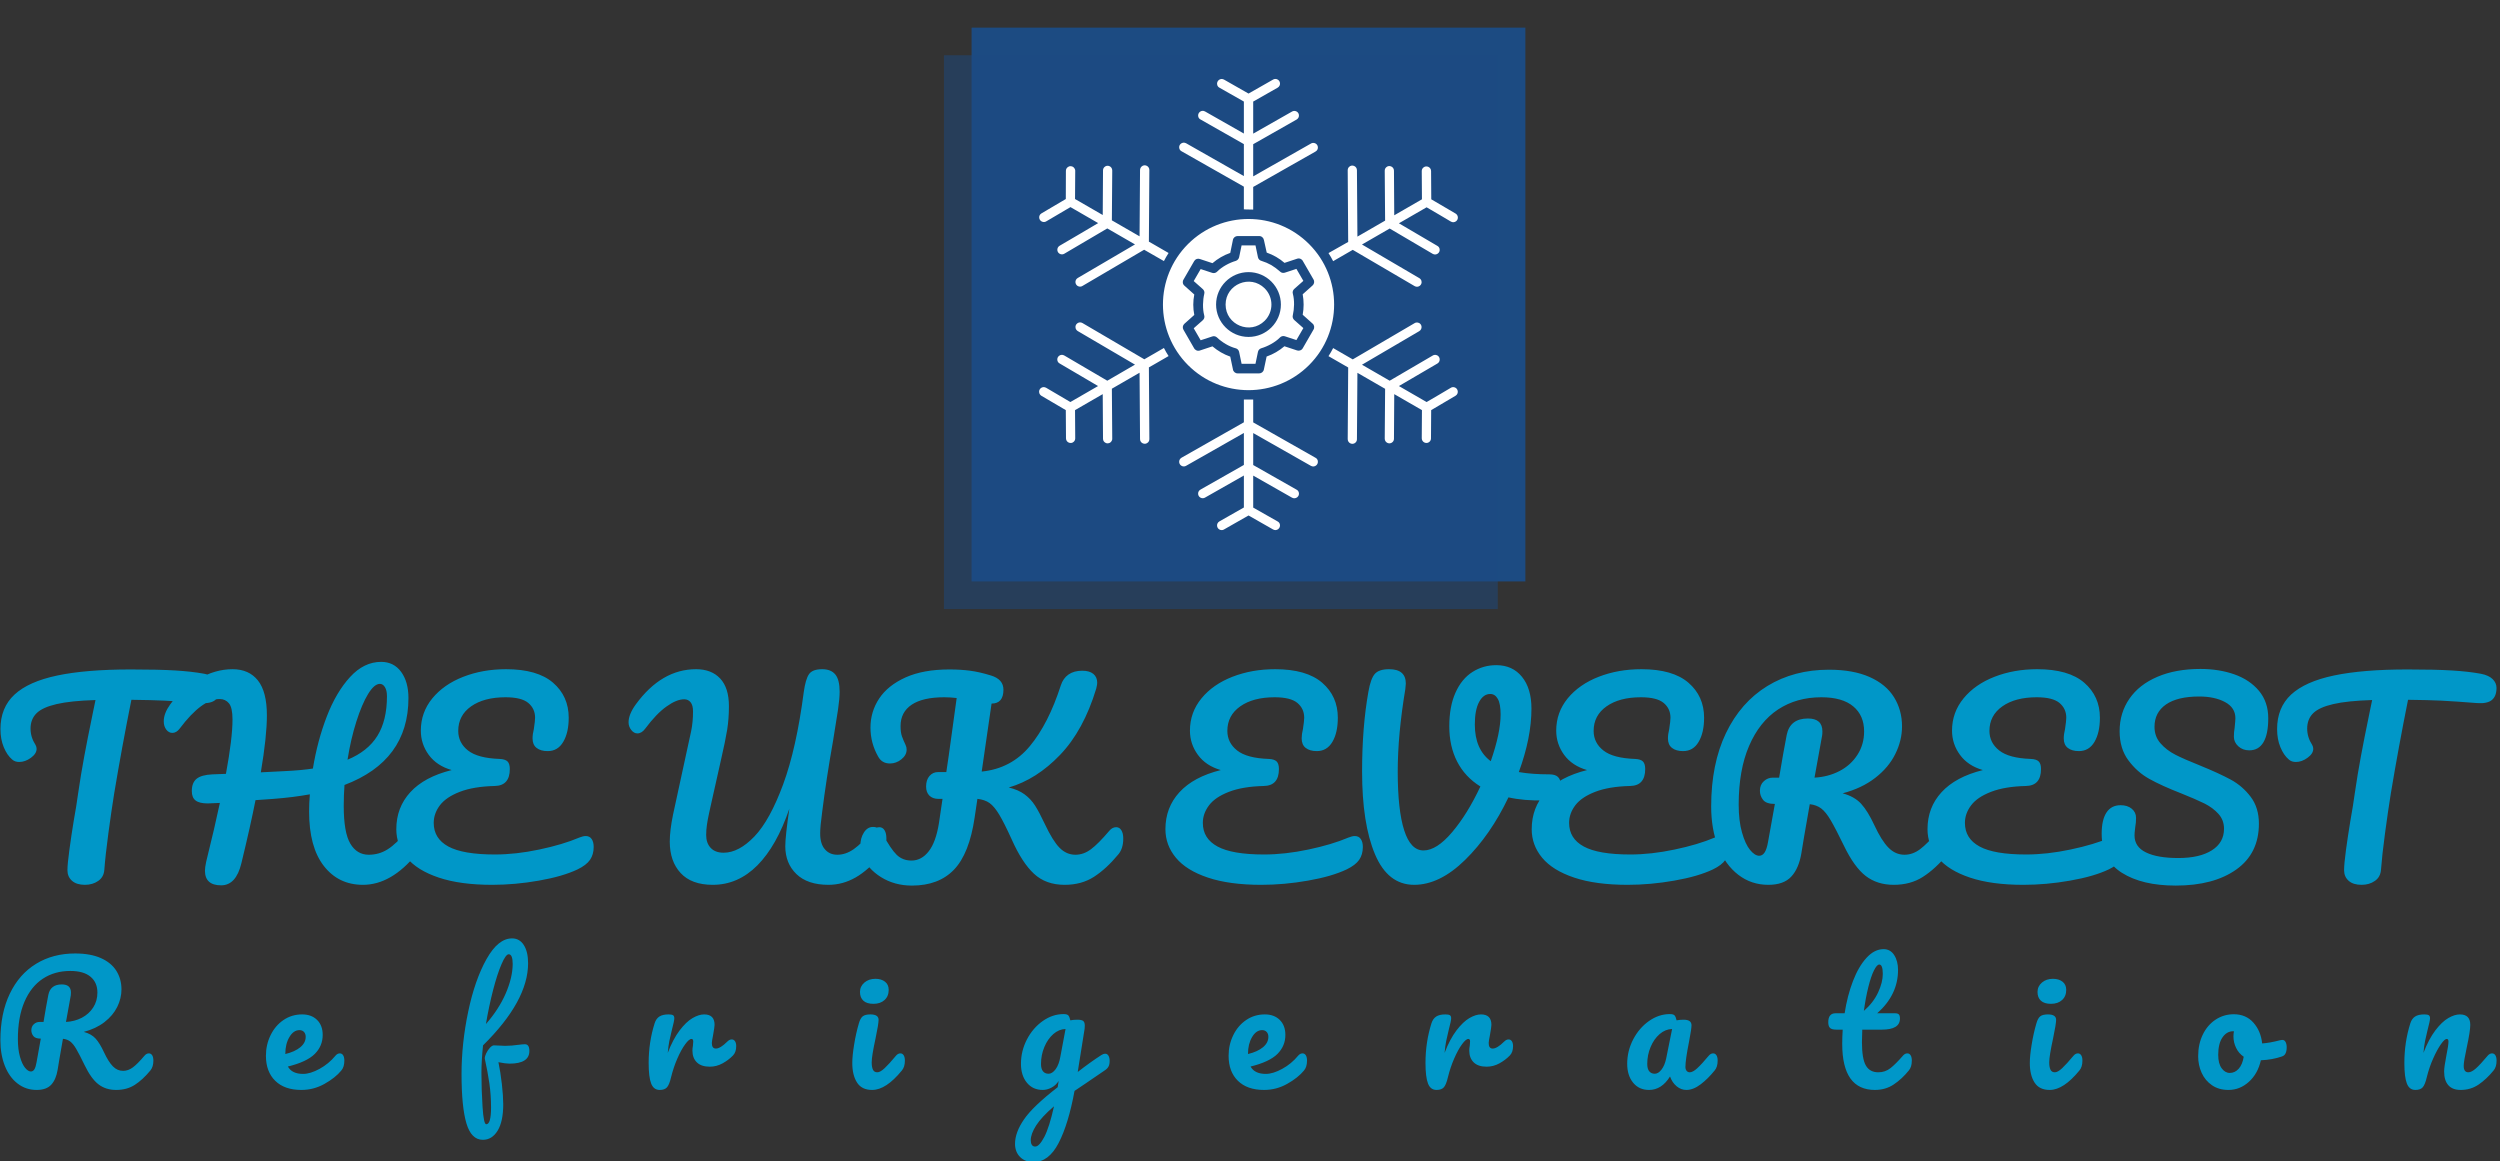 <svg xmlns="http://www.w3.org/2000/svg" version="1.1" xmlns:xlink="http://www.w3.org/1999/xlink" xmlns:svgjs="http://svgjs.dev/svgjs" width="2000" height="929" viewBox="0 0 2000 929"><rect x="0" y="0" width="2000" height="929" fill="#333333" stroke="none"/><g transform="matrix(1,0,0,1,-1.212,0.342)"><svg viewBox="0 0 396 184" data-background-color="#ffffff" preserveAspectRatio="xMidYMid meet" height="929" width="2000" xmlns="http://www.w3.org/2000/svg" xmlns:xlink="http://www.w3.org/1999/xlink"><g id="tight-bounds" transform="matrix(1,0,0,1,0.24,-0.068)"><svg viewBox="0 0 395.52 184.135" height="184.135" width="395.52"><g><svg viewBox="0 0 395.52 184.135" height="184.135" width="395.52"><g><svg viewBox="0 0 395.52 184.135" height="184.135" width="395.52"><g transform="matrix(1,0,0,1,0,104.874)"><svg viewBox="0 0 395.52 79.261" height="79.261" width="395.52"><g id="textblocktransform"><svg viewBox="0 0 395.52 79.261" height="79.261" width="395.52" id="textblock"><g><svg viewBox="0 0 395.52 35.447" height="35.447" width="395.52"><g transform="matrix(1,0,0,1,0,0)"><svg width="395.52" viewBox="1.75 -43.85 493.72 44.25" height="35.447" data-palette-color="#0097c8"><path d="M42.05-41.5Q43.6-41.2 44.38-40.45 45.15-39.7 45.15-38.7L45.15-38.7Q45.15-37.05 44.23-36.3 43.3-35.55 41.3-35.7L41.3-35.7Q36.8-36.05 34.27-36.18 31.75-36.3 27.65-36.35L27.65-36.35Q25.8-27.15 24.25-17.85L24.25-17.85Q23.7-14.45 23.1-9.98 22.5-5.5 22.3-2.75L22.3-2.75Q22.2-1.3 21.1-0.53 20 0.25 18.45 0.25L18.45 0.25Q16.8 0.25 15.9-0.55 15-1.35 15-2.65L15-2.65Q15-3.85 15.38-6.63 15.75-9.4 16.25-12.45L16.25-12.45Q16.8-15.5 17.1-17.75L17.1-17.75Q17.65-21.55 18.35-25.3 19.05-29.05 19.75-32.4L19.75-32.4Q19.9-33.15 20.1-34.13 20.3-35.1 20.55-36.3L20.55-36.3Q15.65-36.15 12.85-35.5 10.05-34.85 8.88-33.68 7.7-32.5 7.7-30.65L7.7-30.65Q7.7-28.95 8.7-27.4L8.7-27.4Q8.9-27.05 8.9-26.65L8.9-26.65Q8.9-25.7 7.78-24.88 6.65-24.05 5.45-24.05L5.45-24.05Q4.6-24.05 4.05-24.55L4.05-24.55Q3.05-25.4 2.4-26.98 1.75-28.55 1.75-30.55L1.75-30.55Q1.75-34.8 4.53-37.38 7.3-39.95 12.98-41.15 18.65-42.35 27.55-42.35L27.55-42.35Q33.05-42.35 36.33-42.15 39.6-41.95 42.05-41.5L42.05-41.5ZM83.55-11.15Q84.2-11.15 84.57-10.55 84.95-9.95 84.95-8.9L84.95-8.9Q84.95-6.95 84-5.8L84-5.8Q79.05 0.25 73.45 0.25L73.45 0.25Q68.6 0.25 65.7-3.5 62.8-7.25 62.8-14.25L62.8-14.25Q62.8-15.95 62.95-17.65L62.95-17.65Q59.65-17.05 55.75-16.75L55.75-16.75Q53.15-16.55 52.2-16.5L52.2-16.5Q51.2-11.4 49.4-4L49.4-4Q48.35 0.35 45.4 0.35L45.4 0.35Q42.2 0.35 42.2-2.55L42.2-2.55Q42.2-3.2 42.45-4.35L42.45-4.35Q44.15-11.2 45.15-15.95L45.15-15.95 42.75-15.85Q41.1-15.85 40.35-16.43 39.6-17 39.6-18.3L39.6-18.3Q39.6-19.95 40.55-20.73 41.5-21.5 43.7-21.6L43.7-21.6 46.35-21.7Q47.65-28.75 47.65-32.45L47.65-32.45Q47.65-34.8 46.95-35.65 46.25-36.5 45.1-36.5L45.1-36.5Q41.6-36.5 37.2-30.65L37.2-30.65Q36.55-29.8 35.75-29.8L35.75-29.8Q35.05-29.8 34.55-30.45 34.05-31.1 34.05-32.1L34.05-32.1Q34.05-33.65 35.3-35.4L35.3-35.4Q37.5-38.45 40.85-40.43 44.2-42.4 47.65-42.4L47.65-42.4Q50.9-42.4 52.67-40.18 54.45-37.95 54.45-33.25L54.45-33.25Q54.45-29.1 53.25-22L53.25-22 58.15-22.25Q61.3-22.4 63.55-22.75L63.55-22.75Q64.45-28.25 66.3-33.05 68.15-37.85 70.9-40.85 73.65-43.85 77.05-43.85L77.05-43.85Q79.55-43.85 81-41.88 82.45-39.9 82.45-36.7L82.45-36.7Q82.45-24.3 69.8-19.5L69.8-19.5Q69.65-17.5 69.65-15.35L69.65-15.35Q69.65-10.1 70.95-7.9 72.25-5.7 74.6-5.7L74.6-5.7Q76.65-5.7 78.35-6.78 80.05-7.85 82.2-10.45L82.2-10.45Q82.8-11.15 83.55-11.15L83.55-11.15ZM76.8-39.5Q75.7-39.5 74.47-37.5 73.25-35.5 72.15-32.05 71.05-28.6 70.4-24.5L70.4-24.5Q74.4-26.15 76.3-29.2 78.2-32.25 78.2-37.05L78.2-37.05Q78.2-38.2 77.8-38.85 77.4-39.5 76.8-39.5L76.8-39.5ZM116.25-9.1Q117-9.4 117.5-9.4L117.5-9.4Q118.3-9.4 118.7-8.8 119.09-8.2 119.09-7.25L119.09-7.25Q119.09-5.75 118.37-4.7 117.65-3.65 115.9-2.8L115.9-2.8Q112.95-1.4 108.25-0.58 103.55 0.25 99 0.25L99 0.25Q92.7 0.25 88.45-1.18 84.2-2.6 82.12-5.1 80.05-7.6 80.05-10.75L80.05-10.75Q80.05-15.05 82.82-18.07 85.59-21.1 91-22.45L91-22.45Q88.05-23.3 86.47-25.45 84.9-27.6 84.9-30.25L84.9-30.25Q84.9-33.85 87.17-36.63 89.45-39.4 93.3-40.9 97.15-42.4 101.75-42.4L101.75-42.4Q107.95-42.4 111.05-39.73 114.15-37.05 114.15-32.8L114.15-32.8Q114.15-29.85 113.07-28.03 112-26.2 110-26.2L110-26.2Q108.59-26.2 107.8-26.83 107-27.45 107-28.7L107-28.7Q107-29.55 107.25-30.55L107.25-30.55Q107.5-32.2 107.5-32.8L107.5-32.8Q107.5-34.6 106.15-35.73 104.8-36.85 101.65-36.85L101.65-36.85Q97.4-36.85 94.84-35.05 92.3-33.25 92.3-30.2L92.3-30.2Q92.3-27.85 94.22-26.33 96.15-24.8 100.5-24.65L100.5-24.65Q101.59-24.6 102.05-24.15 102.5-23.7 102.5-22.65L102.5-22.65Q102.5-19.35 99.5-19.3L99.5-19.3Q95.34-19.2 92.62-18.15 89.9-17.1 88.67-15.48 87.45-13.85 87.45-12L87.45-12Q87.45-8.9 90.34-7.33 93.25-5.75 99.55-5.75L99.55-5.75Q103.7-5.75 108.32-6.73 112.95-7.7 116.25-9.1L116.25-9.1ZM142.64 0.25Q138.44 0.25 136.29-2.08 134.14-4.4 134.14-8.3L134.14-8.3Q134.14-10.5 134.79-13.65L134.79-13.65 137.89-27.95Q137.99-28.35 138.37-30.15 138.74-31.95 138.74-34.05L138.74-34.05Q138.74-35.25 138.27-35.85 137.79-36.45 136.99-36.45L136.99-36.45Q135.49-36.45 133.49-35.02 131.49-33.6 129.29-30.65L129.29-30.65Q128.59-29.7 127.74-29.7L127.74-29.7Q127.04-29.7 126.52-30.38 125.99-31.05 125.99-31.9L125.99-31.9Q125.99-33.45 127.39-35.4L127.39-35.4Q132.49-42.4 139.34-42.4L139.34-42.4Q142.39-42.4 144.12-40.55 145.84-38.7 145.84-35.1L145.84-35.1Q145.84-32.55 145.49-30.4 145.14-28.25 144.29-24.55L144.29-24.55 142.24-15.4Q142.14-14.95 141.89-13.8 141.64-12.65 141.49-11.63 141.34-10.6 141.34-9.6L141.34-9.6Q141.34-8 142.24-7.05 143.14-6.1 144.79-6.1L144.79-6.1Q147.79-6.1 150.87-9.3 153.94-12.5 156.57-19.63 159.19-26.75 160.64-37.85L160.64-37.85Q160.99-40.4 161.67-41.4 162.34-42.4 164.29-42.4L164.29-42.4Q166.04-42.4 166.89-41.35 167.74-40.3 167.74-37.95L167.74-37.95Q167.74-36.6 167.42-34.4 167.09-32.2 166.44-28.25L166.44-28.25Q165.09-20.6 164.29-14.2L164.29-14.2Q163.89-11.3 163.89-9.9L163.89-9.9Q163.89-7.85 164.82-6.78 165.74-5.7 167.29-5.7L167.29-5.7Q168.94-5.7 170.52-6.8 172.09-7.9 174.24-10.45L174.24-10.45Q174.84-11.15 175.59-11.15L175.59-11.15Q176.24-11.15 176.62-10.55 176.99-9.95 176.99-8.9L176.99-8.9Q176.99-6.95 176.04-5.8L176.04-5.8Q173.44-2.65 170.89-1.2 168.34 0.25 165.54 0.25L165.54 0.25Q161.39 0.25 159.19-1.88 156.99-4 156.99-7.4L156.99-7.4Q156.99-9.3 157.79-14.8L157.79-14.8Q155.29-7.45 151.47-3.6 147.64 0.25 142.64 0.25L142.64 0.25ZM222.44-11.15Q223.09-11.15 223.46-10.55 223.84-9.95 223.84-8.9L223.84-8.9Q223.84-6.95 222.89-5.8L222.89-5.8Q220.49-2.9 218.04-1.33 215.59 0.25 212.24 0.25L212.24 0.25Q208.54 0.25 206.19-1.93 203.84-4.1 201.79-8.7L201.79-8.7Q200.29-12 199.31-13.63 198.34-15.25 197.39-15.93 196.44-16.6 194.99-16.75L194.99-16.75 194.44-13.05Q193.39-5.9 190.36-2.75 187.34 0.4 182.04 0.4L182.04 0.4Q178.59 0.4 175.91-1.28 173.24-2.95 172.19-5.55L172.19-5.55Q171.84-6.45 171.84-7.5L171.84-7.5Q171.84-9 172.54-10.1 173.24-11.2 174.34-11.2L174.34-11.2Q174.99-11.2 175.44-10.88 175.89-10.55 176.29-9.75L176.29-9.75Q177.84-6.85 179.01-5.7 180.19-4.55 181.94-4.55L181.94-4.55Q183.94-4.55 185.36-6.38 186.79-8.2 187.39-12L187.39-12 188.09-16.75 187.29-16.75Q186.14-16.75 185.49-17.4 184.84-18.05 184.84-19.2L184.84-19.2Q184.84-20.5 185.51-21.28 186.19-22.05 187.19-22.05L187.19-22.05 188.84-22.05Q189.19-24.5 189.34-25.45L189.34-25.45 190.89-36.7Q189.59-36.85 188.44-36.85L188.44-36.85Q184.19-36.85 181.99-35.38 179.79-33.9 179.79-31.15L179.79-31.15Q179.79-29.9 180.06-29.13 180.34-28.35 180.79-27.4L180.79-27.4Q180.99-27 180.99-26.5L180.99-26.5Q180.99-25.4 179.96-24.58 178.94-23.75 177.69-23.75L177.69-23.75Q176.09-23.75 175.34-25.15L175.34-25.15Q173.84-27.8 173.84-30.85L173.84-30.85Q173.84-34 175.56-36.6 177.29-39.2 180.79-40.78 184.29-42.35 189.44-42.35L189.44-42.35Q191.69-42.35 193.56-42.1 195.44-41.85 197.69-41.15L197.69-41.15Q200.14-40.4 200.14-38.35L200.14-38.35Q200.14-35.6 197.79-35.6L197.79-35.6 195.84-22.15Q201.69-22.75 205.36-27.18 209.04-31.6 211.49-39.2L211.49-39.2Q211.94-40.6 213.01-41.35 214.09-42.1 215.74-42.1L215.74-42.1Q217.14-42.1 217.91-41.48 218.69-40.85 218.69-39.7L218.69-39.7Q218.69-39.35 218.49-38.55L218.49-38.55Q215.99-30.3 211.34-25.45 206.69-20.6 201.19-19L201.19-19Q203.09-18.55 204.31-17.65 205.54-16.75 206.39-15.43 207.24-14.1 208.34-11.75L208.34-11.75Q209.89-8.45 211.24-7.08 212.59-5.7 214.39-5.7L214.39-5.7Q215.99-5.7 217.44-6.78 218.89-7.85 221.09-10.45L221.09-10.45Q221.69-11.15 222.44-11.15L222.44-11.15ZM268.38-9.1Q269.13-9.4 269.63-9.4L269.63-9.4Q270.43-9.4 270.83-8.8 271.23-8.2 271.23-7.25L271.23-7.25Q271.23-5.75 270.51-4.7 269.78-3.65 268.03-2.8L268.03-2.8Q265.08-1.4 260.38-0.58 255.68 0.25 251.13 0.25L251.13 0.25Q244.83 0.25 240.58-1.18 236.33-2.6 234.26-5.1 232.18-7.6 232.18-10.75L232.18-10.75Q232.18-15.05 234.96-18.07 237.73-21.1 243.13-22.45L243.13-22.45Q240.18-23.3 238.61-25.45 237.03-27.6 237.03-30.25L237.03-30.25Q237.03-33.85 239.31-36.63 241.58-39.4 245.43-40.9 249.28-42.4 253.88-42.4L253.88-42.4Q260.08-42.4 263.18-39.73 266.28-37.05 266.28-32.8L266.28-32.8Q266.28-29.85 265.21-28.03 264.13-26.2 262.13-26.2L262.13-26.2Q260.73-26.2 259.93-26.83 259.13-27.45 259.13-28.7L259.13-28.7Q259.13-29.55 259.38-30.55L259.38-30.55Q259.63-32.2 259.63-32.8L259.63-32.8Q259.63-34.6 258.28-35.73 256.93-36.85 253.78-36.85L253.78-36.85Q249.53-36.85 246.98-35.05 244.43-33.25 244.43-30.2L244.43-30.2Q244.43-27.85 246.36-26.33 248.28-24.8 252.63-24.65L252.63-24.65Q253.73-24.6 254.18-24.15 254.63-23.7 254.63-22.65L254.63-22.65Q254.63-19.35 251.63-19.3L251.63-19.3Q247.48-19.2 244.76-18.15 242.03-17.1 240.81-15.48 239.58-13.85 239.58-12L239.58-12Q239.58-8.9 242.48-7.33 245.38-5.75 251.68-5.75L251.68-5.75Q255.83-5.75 260.46-6.73 265.08-7.7 268.38-9.1L268.38-9.1ZM308.13-21.6Q309.28-21.6 309.81-21.1 310.33-20.6 310.33-19.8L310.33-19.8Q310.33-18.5 309.56-17.5 308.78-16.5 307.13-16.45L307.13-16.45Q303.13-16.35 300.03-17.05L300.03-17.05Q296.48-9.6 291.45-4.67 286.43 0.25 281.38 0.25L281.38 0.25Q276.18 0.25 273.63-5.8 271.08-11.85 271.08-22.15L271.08-22.15Q271.08-30.95 272.33-37.95L272.33-37.95Q272.78-40.55 273.61-41.48 274.43-42.4 276.43-42.4L276.43-42.4Q279.73-42.4 279.73-39.55L279.73-39.55Q279.73-39.25 279.63-38.45L279.63-38.45Q278.13-29.45 278.13-22.15L278.13-22.15Q278.13-14.5 279.41-10.53 280.68-6.55 283.23-6.55L283.23-6.55Q285.83-6.55 288.88-10.15 291.93-13.75 294.48-19.2L294.48-19.2Q291.43-21.1 289.88-24.13 288.33-27.15 288.33-31.1L288.33-31.1Q288.33-35.05 289.56-37.77 290.78-40.5 292.91-41.85 295.03-43.2 297.63-43.2L297.63-43.2Q300.83-43.2 302.7-40.9 304.58-38.6 304.58-34.6L304.58-34.6Q304.58-28.85 302.08-22.05L302.08-22.05Q304.73-21.6 308.13-21.6L308.13-21.6ZM293.38-31.45Q293.38-26.55 296.53-24.2L296.53-24.2Q298.48-29.8 298.48-33.45L298.48-33.45Q298.48-35.55 297.93-36.52 297.38-37.5 296.43-37.5L296.43-37.5Q295.08-37.5 294.23-35.93 293.38-34.35 293.38-31.45L293.38-31.45ZM340.83-9.1Q341.58-9.4 342.08-9.4L342.08-9.4Q342.88-9.4 343.28-8.8 343.68-8.2 343.68-7.25L343.68-7.25Q343.68-5.75 342.95-4.7 342.23-3.65 340.48-2.8L340.48-2.8Q337.53-1.4 332.83-0.58 328.13 0.25 323.58 0.25L323.58 0.25Q317.28 0.25 313.03-1.18 308.78-2.6 306.7-5.1 304.63-7.6 304.63-10.75L304.63-10.75Q304.63-15.05 307.4-18.07 310.18-21.1 315.58-22.45L315.58-22.45Q312.63-23.3 311.05-25.45 309.48-27.6 309.48-30.25L309.48-30.25Q309.48-33.85 311.75-36.63 314.03-39.4 317.88-40.9 321.73-42.4 326.33-42.4L326.33-42.4Q332.53-42.4 335.63-39.73 338.73-37.05 338.73-32.8L338.73-32.8Q338.73-29.85 337.65-28.03 336.58-26.2 334.58-26.2L334.58-26.2Q333.18-26.2 332.38-26.83 331.58-27.45 331.58-28.7L331.58-28.7Q331.58-29.55 331.83-30.55L331.83-30.55Q332.08-32.2 332.08-32.8L332.08-32.8Q332.08-34.6 330.73-35.73 329.38-36.85 326.23-36.85L326.23-36.85Q321.98-36.85 319.43-35.05 316.88-33.25 316.88-30.2L316.88-30.2Q316.88-27.85 318.8-26.33 320.73-24.8 325.08-24.65L325.08-24.65Q326.18-24.6 326.63-24.15 327.08-23.7 327.08-22.65L327.08-22.65Q327.08-19.35 324.08-19.3L324.08-19.3Q319.93-19.2 317.2-18.15 314.48-17.1 313.25-15.48 312.03-13.85 312.03-12L312.03-12Q312.03-8.9 314.93-7.33 317.83-5.75 324.13-5.75L324.13-5.75Q328.28-5.75 332.9-6.73 337.53-7.7 340.83-9.1L340.83-9.1ZM386.43-11.15Q387.07-11.15 387.45-10.55 387.82-9.95 387.82-8.9L387.82-8.9Q387.82-6.95 386.88-5.8L386.88-5.8Q384.48-2.9 382.02-1.33 379.57 0.25 376.23 0.25L376.23 0.25Q372.98 0.25 370.7-1.5 368.43-3.25 366.38-7.5L366.38-7.5Q364.73-10.9 363.77-12.53 362.82-14.15 361.9-14.85 360.98-15.55 359.63-15.7L359.63-15.7Q359.43-14.65 358.48-9.1L358.48-9.1Q358.07-6.6 357.98-6.05L357.98-6.05Q357.48-3 355.98-1.38 354.48 0.25 351.43 0.25L351.43 0.25Q348.07 0.25 345.5-1.73 342.93-3.7 341.52-7.23 340.13-10.75 340.13-15.25L340.13-15.25Q340.13-23.65 343.05-29.75 345.98-35.85 351.25-39.08 356.52-42.3 363.43-42.3L363.43-42.3Q368.23-42.3 371.48-40.85 374.73-39.4 376.3-36.85 377.88-34.3 377.88-31.1L377.88-31.1Q377.88-28.3 376.55-25.63 375.23-22.95 372.57-20.9 369.93-18.85 366.13-17.85L366.13-17.85Q368.52-17.2 369.82-15.75 371.13-14.3 372.43-11.5L372.43-11.5Q373.82-8.5 375.2-7.1 376.57-5.7 378.38-5.7L378.38-5.7Q379.98-5.7 381.43-6.78 382.88-7.85 385.07-10.45L385.07-10.45Q385.68-11.15 386.43-11.15L386.43-11.15ZM351.38-8.25L352.73-15.75Q351.02-15.75 350.4-16.55 349.77-17.35 349.77-18.35L349.77-18.35Q349.77-19.55 350.55-20.25 351.32-20.95 352.32-20.95L352.32-20.95 353.57-20.95Q354.38-25.85 355.07-29.4L355.07-29.4Q355.73-32.65 359.27-32.65L359.27-32.65Q362.13-32.65 362.13-30.1L362.13-30.1Q362.13-29.55 362.07-29.25L362.07-29.25 360.57-20.95Q363.27-21.1 365.5-22.25 367.73-23.4 369.05-25.45 370.38-27.5 370.38-30.1L370.38-30.1Q370.38-33.25 368.23-35.05 366.07-36.85 361.93-36.85L361.93-36.85Q357.02-36.85 353.35-34.43 349.68-32 347.63-27.23 345.57-22.45 345.57-15.6L345.57-15.6Q345.57-12.4 346.23-10.1 346.88-7.8 347.82-6.65 348.77-5.5 349.63-5.5L349.63-5.5Q350.27-5.5 350.7-6.15 351.13-6.8 351.38-8.25L351.38-8.25ZM419.12-9.1Q419.87-9.4 420.37-9.4L420.37-9.4Q421.17-9.4 421.57-8.8 421.97-8.2 421.97-7.25L421.97-7.25Q421.97-5.75 421.25-4.7 420.52-3.65 418.77-2.8L418.77-2.8Q415.82-1.4 411.12-0.58 406.42 0.25 401.87 0.25L401.87 0.25Q395.57 0.25 391.32-1.18 387.07-2.6 385-5.1 382.92-7.6 382.92-10.75L382.92-10.75Q382.92-15.05 385.7-18.07 388.47-21.1 393.87-22.45L393.87-22.45Q390.92-23.3 389.35-25.45 387.77-27.6 387.77-30.25L387.77-30.25Q387.77-33.85 390.05-36.63 392.32-39.4 396.17-40.9 400.02-42.4 404.62-42.4L404.62-42.4Q410.82-42.4 413.92-39.73 417.02-37.05 417.02-32.8L417.02-32.8Q417.02-29.85 415.95-28.03 414.87-26.2 412.87-26.2L412.87-26.2Q411.47-26.2 410.67-26.83 409.87-27.45 409.87-28.7L409.87-28.7Q409.87-29.55 410.12-30.55L410.12-30.55Q410.37-32.2 410.37-32.8L410.37-32.8Q410.37-34.6 409.02-35.73 407.67-36.85 404.52-36.85L404.52-36.85Q400.27-36.85 397.72-35.05 395.17-33.25 395.17-30.2L395.17-30.2Q395.17-27.85 397.1-26.33 399.02-24.8 403.37-24.65L403.37-24.65Q404.47-24.6 404.92-24.15 405.37-23.7 405.37-22.65L405.37-22.65Q405.37-19.35 402.37-19.3L402.37-19.3Q398.22-19.2 395.5-18.15 392.77-17.1 391.55-15.48 390.32-13.85 390.32-12L390.32-12Q390.32-8.9 393.22-7.33 396.12-5.75 402.42-5.75L402.42-5.75Q406.57-5.75 411.2-6.73 415.82-7.7 419.12-9.1L419.12-9.1ZM432.02 0.4Q425.37 0.4 421.37-2.13 417.37-4.65 417.37-9.85L417.37-9.85Q417.37-12.6 418.32-14.05 419.27-15.5 421.12-15.5L421.12-15.5Q422.47-15.5 423.32-14.8 424.17-14.1 424.17-13L424.17-13Q424.17-12 424.02-11.25L424.02-11.25Q424.02-11.05 423.94-10.55 423.87-10.05 423.87-9.5L423.87-9.5Q423.87-7.25 426.15-6.15 428.42-5.05 432.52-5.05L432.52-5.05Q436.77-5.05 439.17-6.58 441.57-8.1 441.57-10.85L441.57-10.85Q441.57-12.55 440.47-13.78 439.37-15 437.72-15.83 436.07-16.65 433.07-17.85L433.07-17.85Q429.22-19.35 426.8-20.7 424.37-22.05 422.65-24.38 420.92-26.7 420.92-30.15L420.92-30.15Q420.92-33.75 422.85-36.55 424.77-39.35 428.4-40.9 432.02-42.45 436.92-42.45L436.92-42.45Q440.57-42.45 443.62-41.38 446.67-40.3 448.5-38.1 450.32-35.9 450.32-32.7L450.32-32.7Q450.32-29.55 449.37-27.95 448.42-26.35 446.57-26.35L446.57-26.35Q445.27-26.35 444.4-27.15 443.52-27.95 443.52-29.05L443.52-29.05Q443.52-30 443.67-30.8L443.67-30.8Q443.82-32.3 443.82-32.7L443.82-32.7Q443.82-34.8 441.77-35.9 439.72-37 436.67-37L436.67-37Q432.37-37 430.1-35.43 427.82-33.85 427.82-31L427.82-31Q427.82-29.1 429-27.75 430.17-26.4 431.92-25.5 433.67-24.6 436.82-23.35L436.82-23.35Q440.62-21.8 442.92-20.55 445.22-19.3 446.85-17.15 448.47-15 448.47-11.85L448.47-11.85Q448.47-5.95 444-2.78 439.52 0.4 432.02 0.4L432.02 0.4ZM492.37-41.5Q493.92-41.2 494.69-40.45 495.47-39.7 495.47-38.7L495.47-38.7Q495.47-37.05 494.54-36.3 493.62-35.55 491.62-35.7L491.62-35.7Q487.12-36.05 484.59-36.18 482.07-36.3 477.97-36.35L477.97-36.35Q476.12-27.15 474.57-17.85L474.57-17.85Q474.02-14.45 473.42-9.98 472.82-5.5 472.62-2.75L472.62-2.75Q472.52-1.3 471.42-0.53 470.32 0.25 468.77 0.25L468.77 0.25Q467.12 0.25 466.22-0.55 465.32-1.35 465.32-2.65L465.32-2.65Q465.32-3.85 465.69-6.63 466.07-9.4 466.57-12.45L466.57-12.45Q467.12-15.5 467.42-17.75L467.42-17.75Q467.97-21.55 468.67-25.3 469.37-29.05 470.07-32.4L470.07-32.4Q470.22-33.15 470.42-34.13 470.62-35.1 470.87-36.3L470.87-36.3Q465.97-36.15 463.17-35.5 460.37-34.85 459.19-33.68 458.02-32.5 458.02-30.65L458.02-30.65Q458.02-28.95 459.02-27.4L459.02-27.4Q459.22-27.05 459.22-26.65L459.22-26.65Q459.22-25.7 458.09-24.88 456.97-24.05 455.77-24.05L455.77-24.05Q454.92-24.05 454.37-24.55L454.37-24.55Q453.37-25.4 452.72-26.98 452.07-28.55 452.07-30.55L452.07-30.55Q452.07-34.8 454.84-37.38 457.62-39.95 463.29-41.15 468.97-42.35 477.87-42.35L477.87-42.35Q483.37-42.35 486.64-42.15 489.92-41.95 492.37-41.5L492.37-41.5Z" opacity="1" transform="matrix(1,0,0,1,0,0)" fill="#0097c8" class="wordmark-text-0" data-fill-palette-color="primary" id="text-0"></path></svg></g></svg></g><g transform="matrix(1,0,0,1,0,43.815)"><svg viewBox="0 0 395.52 35.447" height="35.447" width="395.52"><g transform="matrix(1,0,0,1,0,0)"><svg width="395.52" viewBox="2.75 -47 778.28 69.75" height="35.447" data-palette-color="#0097c8"><path d="M49.05-11.15Q49.7-11.15 50.08-10.55 50.45-9.95 50.45-8.9L50.45-8.9Q50.45-6.95 49.5-5.8L49.5-5.8Q47.1-2.9 44.65-1.33 42.2 0.25 38.85 0.25L38.85 0.25Q35.6 0.25 33.33-1.5 31.05-3.25 29-7.5L29-7.5Q27.35-10.9 26.4-12.53 25.45-14.15 24.53-14.85 23.6-15.55 22.25-15.7L22.25-15.7Q22.05-14.65 21.1-9.1L21.1-9.1Q20.7-6.6 20.6-6.05L20.6-6.05Q20.1-3 18.6-1.38 17.1 0.25 14.05 0.25L14.05 0.25Q10.7 0.25 8.13-1.73 5.55-3.7 4.15-7.23 2.75-10.75 2.75-15.25L2.75-15.25Q2.75-23.65 5.68-29.75 8.6-35.85 13.88-39.08 19.15-42.3 26.05-42.3L26.05-42.3Q30.85-42.3 34.1-40.85 37.35-39.4 38.93-36.85 40.5-34.3 40.5-31.1L40.5-31.1Q40.5-28.3 39.18-25.63 37.85-22.95 35.2-20.9 32.55-18.85 28.75-17.85L28.75-17.85Q31.15-17.2 32.45-15.75 33.75-14.3 35.05-11.5L35.05-11.5Q36.45-8.5 37.83-7.1 39.2-5.7 41-5.7L41-5.7Q42.6-5.7 44.05-6.78 45.5-7.85 47.7-10.45L47.7-10.45Q48.3-11.15 49.05-11.15L49.05-11.15ZM14-8.25L15.35-15.75Q13.65-15.75 13.03-16.55 12.4-17.35 12.4-18.35L12.4-18.35Q12.4-19.55 13.18-20.25 13.95-20.95 14.95-20.95L14.95-20.95 16.2-20.95Q17-25.85 17.7-29.4L17.7-29.4Q18.35-32.65 21.9-32.65L21.9-32.65Q24.75-32.65 24.75-30.1L24.75-30.1Q24.75-29.55 24.7-29.25L24.7-29.25 23.2-20.95Q25.9-21.1 28.13-22.25 30.35-23.4 31.68-25.45 33-27.5 33-30.1L33-30.1Q33-33.25 30.85-35.05 28.7-36.85 24.55-36.85L24.55-36.85Q19.65-36.85 15.98-34.43 12.3-32 10.25-27.23 8.2-22.45 8.2-15.6L8.2-15.6Q8.2-12.4 8.85-10.1 9.5-7.8 10.45-6.65 11.4-5.5 12.25-5.5L12.25-5.5Q12.9-5.5 13.33-6.15 13.75-6.8 14-8.25L14-8.25ZM108.59-11.15Q109.24-11.15 109.62-10.55 109.99-9.95 109.99-8.9L109.99-8.9Q109.99-6.9 109.04-5.8L109.04-5.8Q107.19-3.55 103.82-1.65 100.44 0.25 96.59 0.25L96.59 0.25Q91.34 0.25 88.44-2.6 85.54-5.45 85.54-10.4L85.54-10.4Q85.54-13.85 86.99-16.82 88.44-19.8 91.02-21.55 93.59-23.3 96.84-23.3L96.84-23.3Q99.74-23.3 101.49-21.58 103.24-19.85 103.24-16.9L103.24-16.9Q103.24-13.45 100.77-10.98 98.29-8.5 92.39-7.05L92.39-7.05Q93.64-4.75 97.14-4.75L97.14-4.75Q99.39-4.75 102.27-6.33 105.14-7.9 107.24-10.45L107.24-10.45Q107.84-11.15 108.59-11.15L108.59-11.15ZM95.99-18.4Q94.14-18.4 92.87-16.25 91.59-14.1 91.59-11.05L91.59-11.05 91.59-10.95Q94.54-11.65 96.24-13.05 97.94-14.45 97.94-16.3L97.94-16.3Q97.94-17.25 97.42-17.82 96.89-18.4 95.99-18.4L95.99-18.4ZM166.28-14Q167.68-14 167.68-11.9L167.68-11.9Q167.68-7.95 161.48-7.95L161.48-7.95Q160.28-7.95 158.03-8.4L158.03-8.4Q158.68-5.3 159.11-1.53 159.53 2.25 159.53 4.7L159.53 4.7Q159.53 10.1 157.78 12.95 156.03 15.8 153.18 15.8L153.18 15.8Q149.58 15.8 148.06 10.7 146.53 5.6 146.53-4.7L146.53-4.7Q146.53-14.3 148.61-24.18 150.68-34.05 154.31-40.53 157.93-47 162.28-47L162.28-47Q164.63-47 165.96-44.9 167.28-42.8 167.28-39.25L167.28-39.25Q167.28-27.5 153.23-13.65L153.23-13.65Q152.73-8.75 152.73-5.05L152.73-5.05Q152.73 0.1 153.08 5.53 153.43 10.95 154.23 10.95L154.23 10.95Q155.73 10.95 155.73 5.75L155.73 5.75Q155.73 1.85 155.21-1.8 154.68-5.45 153.78-9.5L153.78-9.5Q153.73-10.15 154.21-11.15 154.68-12.15 155.38-12.9 156.08-13.65 156.63-13.65L156.63-13.65Q157.63-13.65 159.03-13.55L159.03-13.55Q159.48-13.5 160.08-13.5L160.08-13.5Q162.08-13.5 164.53-13.85L164.53-13.85Q164.93-13.9 165.38-13.95 165.83-14 166.28-14L166.28-14ZM161.23-42.05Q160.33-42.05 159.01-39 157.68-35.95 156.38-30.93 155.08-25.9 154.13-20.3L154.13-20.3Q158.13-24.85 160.28-29.78 162.43-34.7 162.48-39L162.48-39Q162.48-42.05 161.23-42.05L161.23-42.05ZM208.32 0.25Q206.42 0.25 205.65-1.75 204.87-3.75 204.87-8.15L204.87-8.15Q204.87-14.65 206.72-20.5L206.72-20.5Q207.17-21.95 208.2-22.63 209.22-23.3 211.07-23.3L211.07-23.3Q212.07-23.3 212.47-23.05 212.87-22.8 212.87-22.1L212.87-22.1Q212.87-21.3 212.12-18.5L212.12-18.5Q211.62-16.5 211.32-15 211.02-13.5 210.82-11.3L210.82-11.3Q212.47-15.6 214.52-18.3 216.57-21 218.55-22.15 220.52-23.3 222.17-23.3L222.17-23.3Q225.42-23.3 225.42-20.05L225.42-20.05Q225.42-19.4 224.97-16.9L224.97-16.9Q224.57-14.9 224.57-14.4L224.57-14.4Q224.57-12.65 225.82-12.65L225.82-12.65Q227.22-12.65 229.42-14.85L229.42-14.85Q230.07-15.5 230.77-15.5L230.77-15.5Q231.42-15.5 231.8-14.93 232.17-14.35 232.17-13.4L232.17-13.4Q232.17-11.55 231.17-10.5L231.17-10.5Q229.77-9.05 227.9-8.03 226.02-7 223.92-7L223.92-7Q221.27-7 219.9-8.35 218.52-9.7 218.52-12L218.52-12Q218.52-12.75 218.67-13.5L218.67-13.5Q218.77-14.5 218.77-14.85L218.77-14.85Q218.77-15.65 218.22-15.65L218.22-15.65Q217.47-15.65 216.25-13.98 215.02-12.3 213.82-9.55 212.62-6.8 211.87-3.75L211.87-3.75Q211.32-1.4 210.6-0.58 209.87 0.25 208.32 0.25L208.32 0.25ZM274.96-26.6Q272.86-26.6 271.81-27.58 270.76-28.55 270.76-30.3L270.76-30.3Q270.76-32.05 272.14-33.23 273.51-34.4 275.56-34.4L275.56-34.4Q277.41-34.4 278.56-33.5 279.71-32.6 279.71-30.95L279.71-30.95Q279.71-28.95 278.41-27.78 277.11-26.6 274.96-26.6L274.96-26.6ZM274.56 0.25Q271.31 0.25 269.84-2.05 268.36-4.35 268.36-8.15L268.36-8.15Q268.36-10.4 268.94-13.93 269.51-17.45 270.41-20.5L270.41-20.5Q270.86-22.1 271.61-22.7 272.36-23.3 274.01-23.3L274.01-23.3Q276.56-23.3 276.56-21.6L276.56-21.6Q276.56-20.35 275.61-15.8L275.61-15.8Q274.41-10.3 274.41-8.35L274.41-8.35Q274.41-6.85 274.81-6.05 275.21-5.25 276.16-5.25L276.16-5.25Q277.06-5.25 278.41-6.5 279.76-7.75 282.01-10.45L282.01-10.45Q282.61-11.15 283.36-11.15L283.36-11.15Q284.01-11.15 284.39-10.55 284.76-9.95 284.76-8.9L284.76-8.9Q284.76-6.9 283.81-5.8L283.81-5.8Q278.86 0.25 274.56 0.25L274.56 0.25ZM347.2-11.05Q347.85-11.05 348.23-10.43 348.6-9.8 348.6-8.85L348.6-8.85Q348.6-7.7 348.25-7.05 347.9-6.4 347.15-5.9L347.15-5.9Q342.85-3 340.85-1.6L340.85-1.6 337.65 0.55Q335.75 10.9 332.68 16.82 329.6 22.75 324.85 22.75L324.85 22.75Q322.3 22.75 320.7 21.18 319.1 19.6 319.1 17.05L319.1 17.05Q319.1 13.5 321.9 9.43 324.7 5.35 332.4-0.6L332.4-0.6 332.7-2.55Q331.85-1.2 330.48-0.48 329.1 0.25 327.75 0.25L327.75 0.25Q324.65 0.25 322.8-2 320.95-4.25 320.95-7.9L320.95-7.9Q320.95-11.9 322.8-15.48 324.65-19.05 327.73-21.23 330.8-23.4 334.25-23.4L334.25-23.4Q335.35-23.4 335.73-22.98 336.1-22.55 336.35-21.45L336.35-21.45Q337.3-21.65 338.55-21.65L338.55-21.65Q339.8-21.65 340.33-21.28 340.85-20.9 340.85-19.8L340.85-19.8Q340.85-19.2 340.8-18.85L340.8-18.85Q340.6-17.3 339.55-11L339.55-11Q339.35-9.8 339.13-8.38 338.9-6.95 338.65-5.35L338.65-5.35Q342.5-8.35 346.05-10.65L346.05-10.65Q346.7-11.05 347.2-11.05L347.2-11.05ZM329.55-4.8Q330.7-4.8 331.75-6.2 332.8-7.6 333.25-10.2L333.25-10.2 334.85-18.75Q332.8-18.7 331.05-17.18 329.3-15.65 328.25-13.15 327.2-10.65 327.2-7.85L327.2-7.85Q327.2-6.3 327.83-5.55 328.45-4.8 329.55-4.8L329.55-4.8ZM325.4 17.9Q326.65 17.9 328.23 14.9 329.8 11.9 331.25 5.35L331.25 5.35Q327.4 8.65 325.7 11.3 324 13.95 324 15.95L324 15.95Q324 16.8 324.33 17.35 324.65 17.9 325.4 17.9L325.4 17.9ZM408.74-11.15Q409.39-11.15 409.77-10.55 410.14-9.95 410.14-8.9L410.14-8.9Q410.14-6.9 409.19-5.8L409.19-5.8Q407.34-3.55 403.97-1.65 400.59 0.25 396.74 0.25L396.74 0.25Q391.49 0.25 388.59-2.6 385.69-5.45 385.69-10.4L385.69-10.4Q385.69-13.85 387.14-16.82 388.59-19.8 391.17-21.55 393.74-23.3 396.99-23.3L396.99-23.3Q399.89-23.3 401.64-21.58 403.39-19.85 403.39-16.9L403.39-16.9Q403.39-13.45 400.92-10.98 398.44-8.5 392.54-7.05L392.54-7.05Q393.79-4.75 397.29-4.75L397.29-4.75Q399.54-4.75 402.42-6.33 405.29-7.9 407.39-10.45L407.39-10.45Q407.99-11.15 408.74-11.15L408.74-11.15ZM396.14-18.4Q394.29-18.4 393.02-16.25 391.74-14.1 391.74-11.05L391.74-11.05 391.74-10.95Q394.69-11.65 396.39-13.05 398.09-14.45 398.09-16.3L398.09-16.3Q398.09-17.25 397.57-17.82 397.04-18.4 396.14-18.4L396.14-18.4ZM450.53 0.25Q448.63 0.25 447.86-1.75 447.08-3.75 447.08-8.15L447.08-8.15Q447.08-14.65 448.93-20.5L448.93-20.5Q449.38-21.95 450.41-22.63 451.43-23.3 453.28-23.3L453.28-23.3Q454.28-23.3 454.68-23.05 455.08-22.8 455.08-22.1L455.08-22.1Q455.08-21.3 454.33-18.5L454.33-18.5Q453.83-16.5 453.53-15 453.23-13.5 453.03-11.3L453.03-11.3Q454.68-15.6 456.73-18.3 458.78-21 460.76-22.15 462.73-23.3 464.38-23.3L464.38-23.3Q467.63-23.3 467.63-20.05L467.63-20.05Q467.63-19.4 467.18-16.9L467.18-16.9Q466.78-14.9 466.78-14.4L466.78-14.4Q466.78-12.65 468.03-12.65L468.03-12.65Q469.43-12.65 471.63-14.85L471.63-14.85Q472.28-15.5 472.98-15.5L472.98-15.5Q473.63-15.5 474.01-14.93 474.38-14.35 474.38-13.4L474.38-13.4Q474.38-11.55 473.38-10.5L473.38-10.5Q471.98-9.05 470.11-8.03 468.23-7 466.13-7L466.13-7Q463.48-7 462.11-8.35 460.73-9.7 460.73-12L460.73-12Q460.73-12.75 460.88-13.5L460.88-13.5Q460.98-14.5 460.98-14.85L460.98-14.85Q460.98-15.65 460.43-15.65L460.43-15.65Q459.68-15.65 458.46-13.98 457.23-12.3 456.03-9.55 454.83-6.8 454.08-3.75L454.08-3.75Q453.53-1.4 452.81-0.58 452.08 0.25 450.53 0.25L450.53 0.25ZM516.77 0.25Q513.67 0.25 511.82-2 509.97-4.25 509.97-7.9L509.97-7.9Q509.97-11.9 511.82-15.48 513.67-19.05 516.75-21.23 519.82-23.4 523.27-23.4L523.27-23.4Q524.37-23.4 524.75-22.98 525.12-22.55 525.37-21.45L525.37-21.45Q526.42-21.65 527.57-21.65L527.57-21.65Q530.02-21.65 530.02-19.9L530.02-19.9Q530.02-18.85 529.27-14.9L529.27-14.9Q528.12-9.15 528.12-6.9L528.12-6.9Q528.12-6.15 528.5-5.7 528.87-5.25 529.47-5.25L529.47-5.25Q530.42-5.25 531.77-6.48 533.12-7.7 535.42-10.45L535.42-10.45Q536.02-11.15 536.77-11.15L536.77-11.15Q537.42-11.15 537.8-10.55 538.17-9.95 538.17-8.9L538.17-8.9Q538.17-6.9 537.22-5.8L537.22-5.8Q535.17-3.25 532.87-1.5 530.57 0.25 528.42 0.25L528.42 0.25Q526.77 0.25 525.4-0.88 524.02-2 523.32-3.95L523.32-3.95Q520.72 0.25 516.77 0.25L516.77 0.25ZM518.57-4.8Q519.67-4.8 520.67-6.1 521.67-7.4 522.12-9.55L522.12-9.55 523.97-18.75Q521.87-18.7 520.1-17.18 518.32-15.65 517.27-13.15 516.22-10.65 516.22-7.85L516.22-7.85Q516.22-6.3 516.85-5.55 517.47-4.8 518.57-4.8L518.57-4.8ZM597.31-11.15Q597.96-11.15 598.34-10.55 598.71-9.95 598.71-8.9L598.71-8.9Q598.71-6.9 597.76-5.8L597.76-5.8Q595.61-3.15 593.06-1.45 590.51 0.25 587.21 0.25L587.21 0.25Q577.01 0.25 577.01-14.1L577.01-14.1Q577.01-16.3 577.16-18.55L577.16-18.55 575.21-18.55Q573.71-18.55 573.19-19.1 572.66-19.65 572.66-20.85L572.66-20.85Q572.66-23.65 574.91-23.65L574.91-23.65 577.76-23.65Q578.61-29.15 580.36-33.7 582.11-38.25 584.59-40.95 587.06-43.65 589.91-43.65L589.91-43.65Q592.01-43.65 593.21-41.8 594.41-39.95 594.41-37.15L594.41-37.15Q594.41-29.4 587.91-23.65L587.91-23.65 593.51-23.65Q594.31-23.65 594.66-23.3 595.01-22.95 595.01-22L595.01-22Q595.01-18.55 589.36-18.55L589.36-18.55 583.26-18.55Q583.16-16.05 583.16-14.65L583.16-14.65Q583.16-9.45 584.39-7.35 585.61-5.25 588.26-5.25L588.26-5.25Q590.41-5.25 592.06-6.55 593.71-7.85 595.96-10.45L595.96-10.45Q596.56-11.15 597.31-11.15L597.31-11.15ZM588.56-38.85Q587.81-38.85 586.89-36.98 585.96-35.1 585.14-31.78 584.31-28.45 583.76-24.4L583.76-24.4Q586.71-26.95 588.19-30.13 589.66-33.3 589.66-35.9L589.66-35.9Q589.66-38.85 588.56-38.85L588.56-38.85ZM642.1-26.6Q640-26.6 638.95-27.58 637.9-28.55 637.9-30.3L637.9-30.3Q637.9-32.05 639.28-33.23 640.65-34.4 642.7-34.4L642.7-34.4Q644.55-34.4 645.7-33.5 646.85-32.6 646.85-30.95L646.85-30.95Q646.85-28.95 645.55-27.78 644.25-26.6 642.1-26.6L642.1-26.6ZM641.7 0.25Q638.45 0.25 636.98-2.05 635.5-4.35 635.5-8.15L635.5-8.15Q635.5-10.4 636.08-13.93 636.65-17.45 637.55-20.5L637.55-20.5Q638-22.1 638.75-22.7 639.5-23.3 641.15-23.3L641.15-23.3Q643.7-23.3 643.7-21.6L643.7-21.6Q643.7-20.35 642.75-15.8L642.75-15.8Q641.55-10.3 641.55-8.35L641.55-8.35Q641.55-6.85 641.95-6.05 642.35-5.25 643.3-5.25L643.3-5.25Q644.2-5.25 645.55-6.5 646.9-7.75 649.15-10.45L649.15-10.45Q649.75-11.15 650.5-11.15L650.5-11.15Q651.15-11.15 651.53-10.55 651.9-9.95 651.9-8.9L651.9-8.9Q651.9-6.9 650.95-5.8L650.95-5.8Q646 0.25 641.7 0.25L641.7 0.25ZM714.24-15.35Q714.89-15.35 715.24-14.7 715.59-14.05 715.59-13.05L715.59-13.05Q715.59-10.65 714.14-10.2L714.14-10.2Q711.14-9.15 707.54-9L707.54-9Q706.59-4.8 703.79-2.27 700.99 0.25 697.44 0.25L697.44 0.25Q694.44 0.25 692.32-1.2 690.19-2.65 689.09-5.05 687.99-7.45 687.99-10.25L687.99-10.25Q687.99-14.05 689.44-17.03 690.89-20 693.44-21.68 695.99-23.35 699.09-23.35L699.09-23.35Q702.89-23.35 705.22-20.73 707.54-18.1 707.94-14.25L707.94-14.25Q710.29-14.4 713.54-15.25L713.54-15.25Q713.94-15.35 714.24-15.35L714.24-15.35ZM697.84-5.05Q699.44-5.05 700.62-6.35 701.79-7.65 702.19-10.1L702.19-10.1Q700.64-11.15 699.82-12.85 698.99-14.55 698.99-16.45L698.99-16.45Q698.99-17.25 699.14-18.05L699.14-18.05 698.89-18.05Q696.89-18.05 695.57-16.13 694.24-14.2 694.24-10.7L694.24-10.7Q694.24-7.95 695.32-6.5 696.39-5.05 697.84-5.05L697.84-5.05ZM755.73 0.25Q753.83 0.25 753.06-1.75 752.28-3.75 752.28-8.15L752.28-8.15Q752.28-14.65 754.13-20.5L754.13-20.5Q754.58-21.95 755.61-22.63 756.63-23.3 758.48-23.3L758.48-23.3Q759.48-23.3 759.88-23.05 760.28-22.8 760.28-22.1L760.28-22.1Q760.28-21.3 759.53-18.5L759.53-18.5Q759.03-16.5 758.73-15 758.43-13.5 758.23-11.3L758.23-11.3Q759.88-15.6 761.93-18.3 763.98-21 765.96-22.15 767.93-23.3 769.58-23.3L769.58-23.3Q772.83-23.3 772.83-20.05L772.83-20.05Q772.83-18.1 771.73-13L771.73-13Q770.78-8.65 770.78-7.25L770.78-7.25Q770.78-5.25 772.23-5.25L772.23-5.25Q773.23-5.25 774.61-6.48 775.98-7.7 778.28-10.45L778.28-10.45Q778.88-11.15 779.63-11.15L779.63-11.15Q780.28-11.15 780.66-10.55 781.03-9.95 781.03-8.9L781.03-8.9Q781.03-6.9 780.08-5.8L780.08-5.8Q777.93-3.15 775.46-1.45 772.98 0.25 769.83 0.25L769.83 0.25Q767.28 0.25 765.98-1.23 764.68-2.7 764.68-5.5L764.68-5.5Q764.68-6.9 765.38-10.5L765.38-10.5Q766.03-13.65 766.03-14.85L766.03-14.85Q766.03-15.65 765.48-15.65L765.48-15.65Q764.83-15.65 763.66-13.98 762.48-12.3 761.26-9.55 760.03-6.8 759.28-3.75L759.28-3.75Q758.73-1.4 758.01-0.58 757.28 0.25 755.73 0.25L755.73 0.25Z" opacity="1" transform="matrix(1,0,0,1,0,0)" fill="#0097c8" class="slogan-text-1" data-fill-palette-color="secondary" id="text-1"></path></svg></g></svg></g></svg></g></svg></g><g transform="matrix(1,0,0,1,149.507,0)"><svg viewBox="0 0 96.506 96.506" height="96.506" width="96.506"><g><svg></svg></g><g id="icon-0"><svg viewBox="0 0 96.506 96.506" height="96.506" width="96.506"><g><rect width="87.749" height="87.749" x="4.379" y="4.379" fill="#1c4b82" data-fill-palette-color="accent"></rect><rect width="87.749" height="87.749" x="0" y="8.757" fill="#1c4b82" opacity="0.5" data-fill-palette-color="accent"></rect></g><g transform="matrix(1,0,0,1,15.073,12.51)"><svg viewBox="0 0 66.36 71.486" height="71.486" width="66.36"><g><svg xmlns="http://www.w3.org/2000/svg" xmlns:xlink="http://www.w3.org/1999/xlink" version="1.1" x="0" y="0" viewBox="35.928 18.941 440.037 474.027" style="enable-background:new 0 0 512 512;" xml:space="preserve" height="71.486" width="66.36" class="icon-cg-0" data-fill-palette-color="quaternary" id="cg-0"><path d="M319.6 192.4c-35.1-35.1-92-35.1-127.2 0-35.1 35.1-35.1 92 0 127.2 35.1 35.1 92 35.1 127.2 0C354.7 284.5 354.7 227.5 319.6 192.4L319.6 192.4zM167.1 210.3c1.5-2.9 3.1-5.8 4.9-8.5l-17.5-10.1 0 0-3.2-1.8 0.5-75.3c0-4.3-5.2-6.6-8.3-3.5-0.9 0.9-1.4 2.1-1.5 3.4l-0.5 69.8-29.1-16.8 0.4-52.4c0-4.4-5.2-6.6-8.3-3.5-0.9 0.9-1.4 2.1-1.4 3.4l-0.3 46.9-29.1-16.8 0.2-29.5h0c0.3-0.3-0.6-4.9-4.8-5v0c-0.3-0.3-4.9 0.6-5 4.8L64 145.1c-8.5 5-17.1 10-25.6 15.1-3.7 2.2-2.9 7.8 1.3 8.9 1.2 0.3 2.6 0.2 3.7-0.5l25.5-15 29.1 16.8c-13.5 7.9-26.9 16-40.5 23.8-3.7 2.2-3 7.8 1.2 8.9 1.2 0.3 2.5 0.2 3.7-0.5l45.2-26.6 29.1 16.8-60.2 35.3c-3.7 2.2-2.9 7.8 1.2 8.9 1.2 0.3 2.6 0.2 3.7-0.5l64.9-38.1L167.1 210.3zM172 310.1c-1.8-2.7-3.4-5.6-4.9-8.5l-20.6 11.9-65-38.1c-3.7-2.2-8.3 1.2-7.2 5.4 0.3 1.2 1.1 2.3 2.2 3l60.2 35.3L107.6 336c-15.1-8.8-30.2-17.7-45.2-26.5-3.7-2.2-8.3 1.2-7.2 5.4 0.3 1.2 1.1 2.3 2.2 2.9 13.5 8 27 15.8 40.5 23.8l-29.1 16.8-25.5-15c-3.9-2.2-8.3 1.3-7.2 5.4 0.3 1.2 1.1 2.3 2.2 3L64 366.9l0.2 29.7c0 4.3 5.3 6.5 8.3 3.4 0.9-0.9 1.4-2.1 1.4-3.5l-0.2-29.6 29.1-16.8 0.3 46.9c0 4.2 4.6 5.1 4.9 4.8l0 0c4.2 0 5.1-4.6 4.8-5h0l-0.4-52.4 29.1-16.8 0.5 69.8c0 4.3 5.3 6.5 8.4 3.4 0.9-0.9 1.4-2.1 1.4-3.5l-0.5-75.3 3.2-1.8 0 0L172 310.1zM260.9 355.8h-9.8v23.9l-65.5 37.2c-3.8 2.2-3.1 7.8 1.1 9 1.2 0.3 2.5 0.2 3.7-0.5l60.7-34.5v33.6l-45.6 25.9c-3.8 2.1-3.1 7.8 1.1 8.9 1.2 0.3 2.5 0.2 3.7-0.5l40.8-23.2v33.6l-25.7 14.6c-3.8 2.2-3.1 7.8 1.1 9 1.2 0.3 2.6 0.2 3.7-0.5l25.8-14.7 25.8 14.7c3.8 2.2 8.2-1.4 7.1-5.5-0.3-1.2-1.1-2.3-2.3-2.9l-25.7-14.6v-33.6l40.8 23.2c3.8 2.1 8.3-1.4 7.1-5.5-0.3-1.2-1.1-2.3-2.3-2.9l-45.6-25.9v-33.6l60.7 34.5c3.8 2.1 8.2-1.4 7.1-5.6-0.3-1.2-1.1-2.3-2.3-2.9l-65.5-37.2V355.8zM344.9 301.7c-1.5 2.9-3.1 5.8-4.9 8.5l20.7 11.9-0.5 75.3c0 4.3 5.2 6.6 8.3 3.5 0.9-0.9 1.4-2.1 1.4-3.4l0.5-69.8 29.1 16.8-0.4 52.4c0 4.3 5.2 6.6 8.3 3.5 0.9-0.9 1.4-2.1 1.4-3.4l0.3-46.9 29.1 16.8-0.2 29.6c0 4.3 5.2 6.6 8.3 3.5 0.9-0.9 1.4-2.1 1.4-3.4l0.2-29.7 25.6-15.1c3.7-2.2 2.9-7.8-1.2-8.9-1.2-0.3-2.6-0.2-3.7 0.5-8.4 5.1-17 10-25.5 15l-29.1-16.8 40.5-23.7c3.7-2.2 2.9-7.9-1.2-8.9-1.2-0.3-2.6-0.2-3.7 0.5L404.3 336l-29.1-16.8 60.2-35.3c3.7-2.2 3-7.9-1.2-8.9-1.2-0.3-2.6-0.2-3.7 0.5l-65 38.1L344.9 301.7zM340 201.9c1.8 2.7 3.4 5.6 4.9 8.5l20.6-11.9c21.7 12.7 43.3 25.4 65 38.1 3.7 2.2 8.3-1.2 7.2-5.4-0.3-1.2-1.1-2.3-2.3-3l-60.2-35.3 29.1-16.8 45.2 26.6c3.7 2.2 8.3-1.2 7.2-5.4-0.3-1.2-1.1-2.3-2.2-2.9-13.5-7.9-27-15.8-40.5-23.8l29.1-16.8c8.5 5 17.1 9.9 25.5 15 3.7 2.2 8.3-1.2 7.2-5.4-0.3-1.2-1.1-2.3-2.2-3l-25.6-15-0.2-29.7c0-4.3-5.3-6.5-8.4-3.4-0.9 0.9-1.4 2.1-1.4 3.5l0.2 29.6-29.1 16.8-0.3-46.9c0-4.3-5.3-6.5-8.3-3.4-0.9 0.9-1.4 2.1-1.4 3.5l0.4 52.4-29.1 16.8-0.5-69.8c0-4.3-5.3-6.5-8.3-3.4-0.9 0.9-1.4 2.1-1.4 3.5l0.5 75.3-3.2 1.8h0L340 201.9zM256 156.1c1.6 0 3.3 0 4.9 0.1v-23.8l65.5-37.2c3.8-2.1 3.1-7.8-1.1-8.9-1.2-0.3-2.6-0.2-3.7 0.5l-60.7 34.5V87.5l45.6-25.9c3.8-2.2 3.1-7.8-1.1-8.9-1.2-0.3-2.5-0.2-3.7 0.5l-40.8 23.2V42.7l25.7-14.6c3.8-2.2 3.1-7.8-1.1-9-1.2-0.3-2.5-0.2-3.7 0.5L256 34.3l-25.8-14.7c-3.8-2.1-8.2 1.4-7.1 5.6 0.3 1.2 1.1 2.3 2.3 2.9l25.7 14.6v33.6l-40.8-23.2c-3.8-2.2-8.2 1.4-7.1 5.5 0.3 1.2 1.1 2.3 2.3 2.9 15.2 8.6 30.4 17.3 45.6 25.9v33.6l-60.7-34.5c-3.8-2.1-8.3 1.4-7.1 5.5 0.3 1.2 1.1 2.3 2.3 2.9l65.5 37.2v23.8C252.7 156.1 254.4 156.1 256 156.1L256 156.1zM273 239c-15.1-15.1-41.1-4.4-41.1 17 0 21.4 26 32.1 41.1 17C282.4 263.6 282.4 248.4 273 239L273 239zM256 221.9c18.8 0 34 15.3 34 34.1 0 18.8-15.3 34-34 34-18.8 0-34.1-15.3-34.1-34C221.9 237.2 237.2 221.9 256 221.9L256 221.9zM279.9 214.5c-3.2-1.8-6.7-3.3-10.3-4.4-1.8-0.4-3.3-1.9-3.7-3.8l-2.6-12.5h-14.6l-2.6 12.5 0 0c-0.4 1.7-1.7 3.2-3.5 3.8-6.8 2-14.6 6.2-19.5 11.2-1.3 1.4-3.3 2-5.2 1.4l-12.2-4-7.3 12.6 9.6 8.5 0 0c1.3 1.2 2 3 1.5 4.9-1.6 6.7-1.9 15.8-0.1 22.5 0.6 1.8 0.1 3.9-1.4 5.2l-9.6 8.5 7.3 12.6 12.2-4 0 0c1.7-0.6 3.6-0.2 5 1.1 5.2 5 12.6 9.5 19.5 11.3 1.8 0.4 3.3 1.9 3.7 3.8l2.6 12.5h14.6l2.6-12.5 0 0c0.4-1.8 1.6-3.2 3.5-3.8 6.7-2 14.6-6.2 19.5-11.2 1.3-1.4 3.3-2 5.2-1.4l12.2 4 7.3-12.6-9.6-8.5h0c-1.3-1.2-2-3.1-1.5-4.9 1.6-6.9 1.9-15.7 0.1-22.5-0.6-1.8-0.1-3.9 1.4-5.2l9.6-8.5-7.3-12.6-12.2 4 0 0c-1.7 0.5-3.7 0.2-5-1.2C286.3 218.8 283.2 216.5 279.9 214.5L279.9 214.5zM275.1 201.4c6.9 2.4 13.2 6 18.7 10.8l13.3-4.4c2.4-0.8 4.9 0.3 6 2.5l11.2 19.4c1.2 2.1 0.7 4.7-1 6.2l0 0-10.4 9.3c1.3 7.1 1.3 14.5 0 21.5l10.4 9.3c1.9 1.6 2.2 4.4 0.9 6.4L312.9 302c-1.2 2.1-3.7 2.9-5.9 2.2l0 0-13.3-4.4c-5.5 4.7-11.8 8.4-18.7 10.8l-2.9 13.7c-0.5 2.4-2.6 4-4.9 4l0 0h-22.7c-2.5 0-4.6-1.9-4.9-4.3l-2.8-13.3c-6.9-2.4-13.2-6.1-18.7-10.8l-13.3 4.4c-2.4 0.8-5-0.4-6.1-2.6l-11.1-19.3c-1.2-2.1-0.7-4.7 1-6.2h0l10.4-9.3c-1.4-7.2-1.4-14.4 0-21.5l-10.4-9.3c-1.9-1.6-2.2-4.4-0.9-6.4l11.2-19.4c1.2-2.1 3.7-3 5.9-2.2l0 0 13.3 4.4c5.5-4.7 11.8-8.4 18.7-10.8l2.8-13.7c0.5-2.4 2.6-4 4.9-4v0h22.7c2.6 0 4.6 1.9 5 4.3L275.1 201.4z" fill="#ffffff" data-fill-palette-color="quaternary"></path></svg></g></svg></g></svg></g></svg></g><g></g></svg></g></svg></g><defs></defs></svg><rect width="395.52" height="184.135" fill="none" stroke="none" visibility="hidden"></rect></g></svg></g></svg>